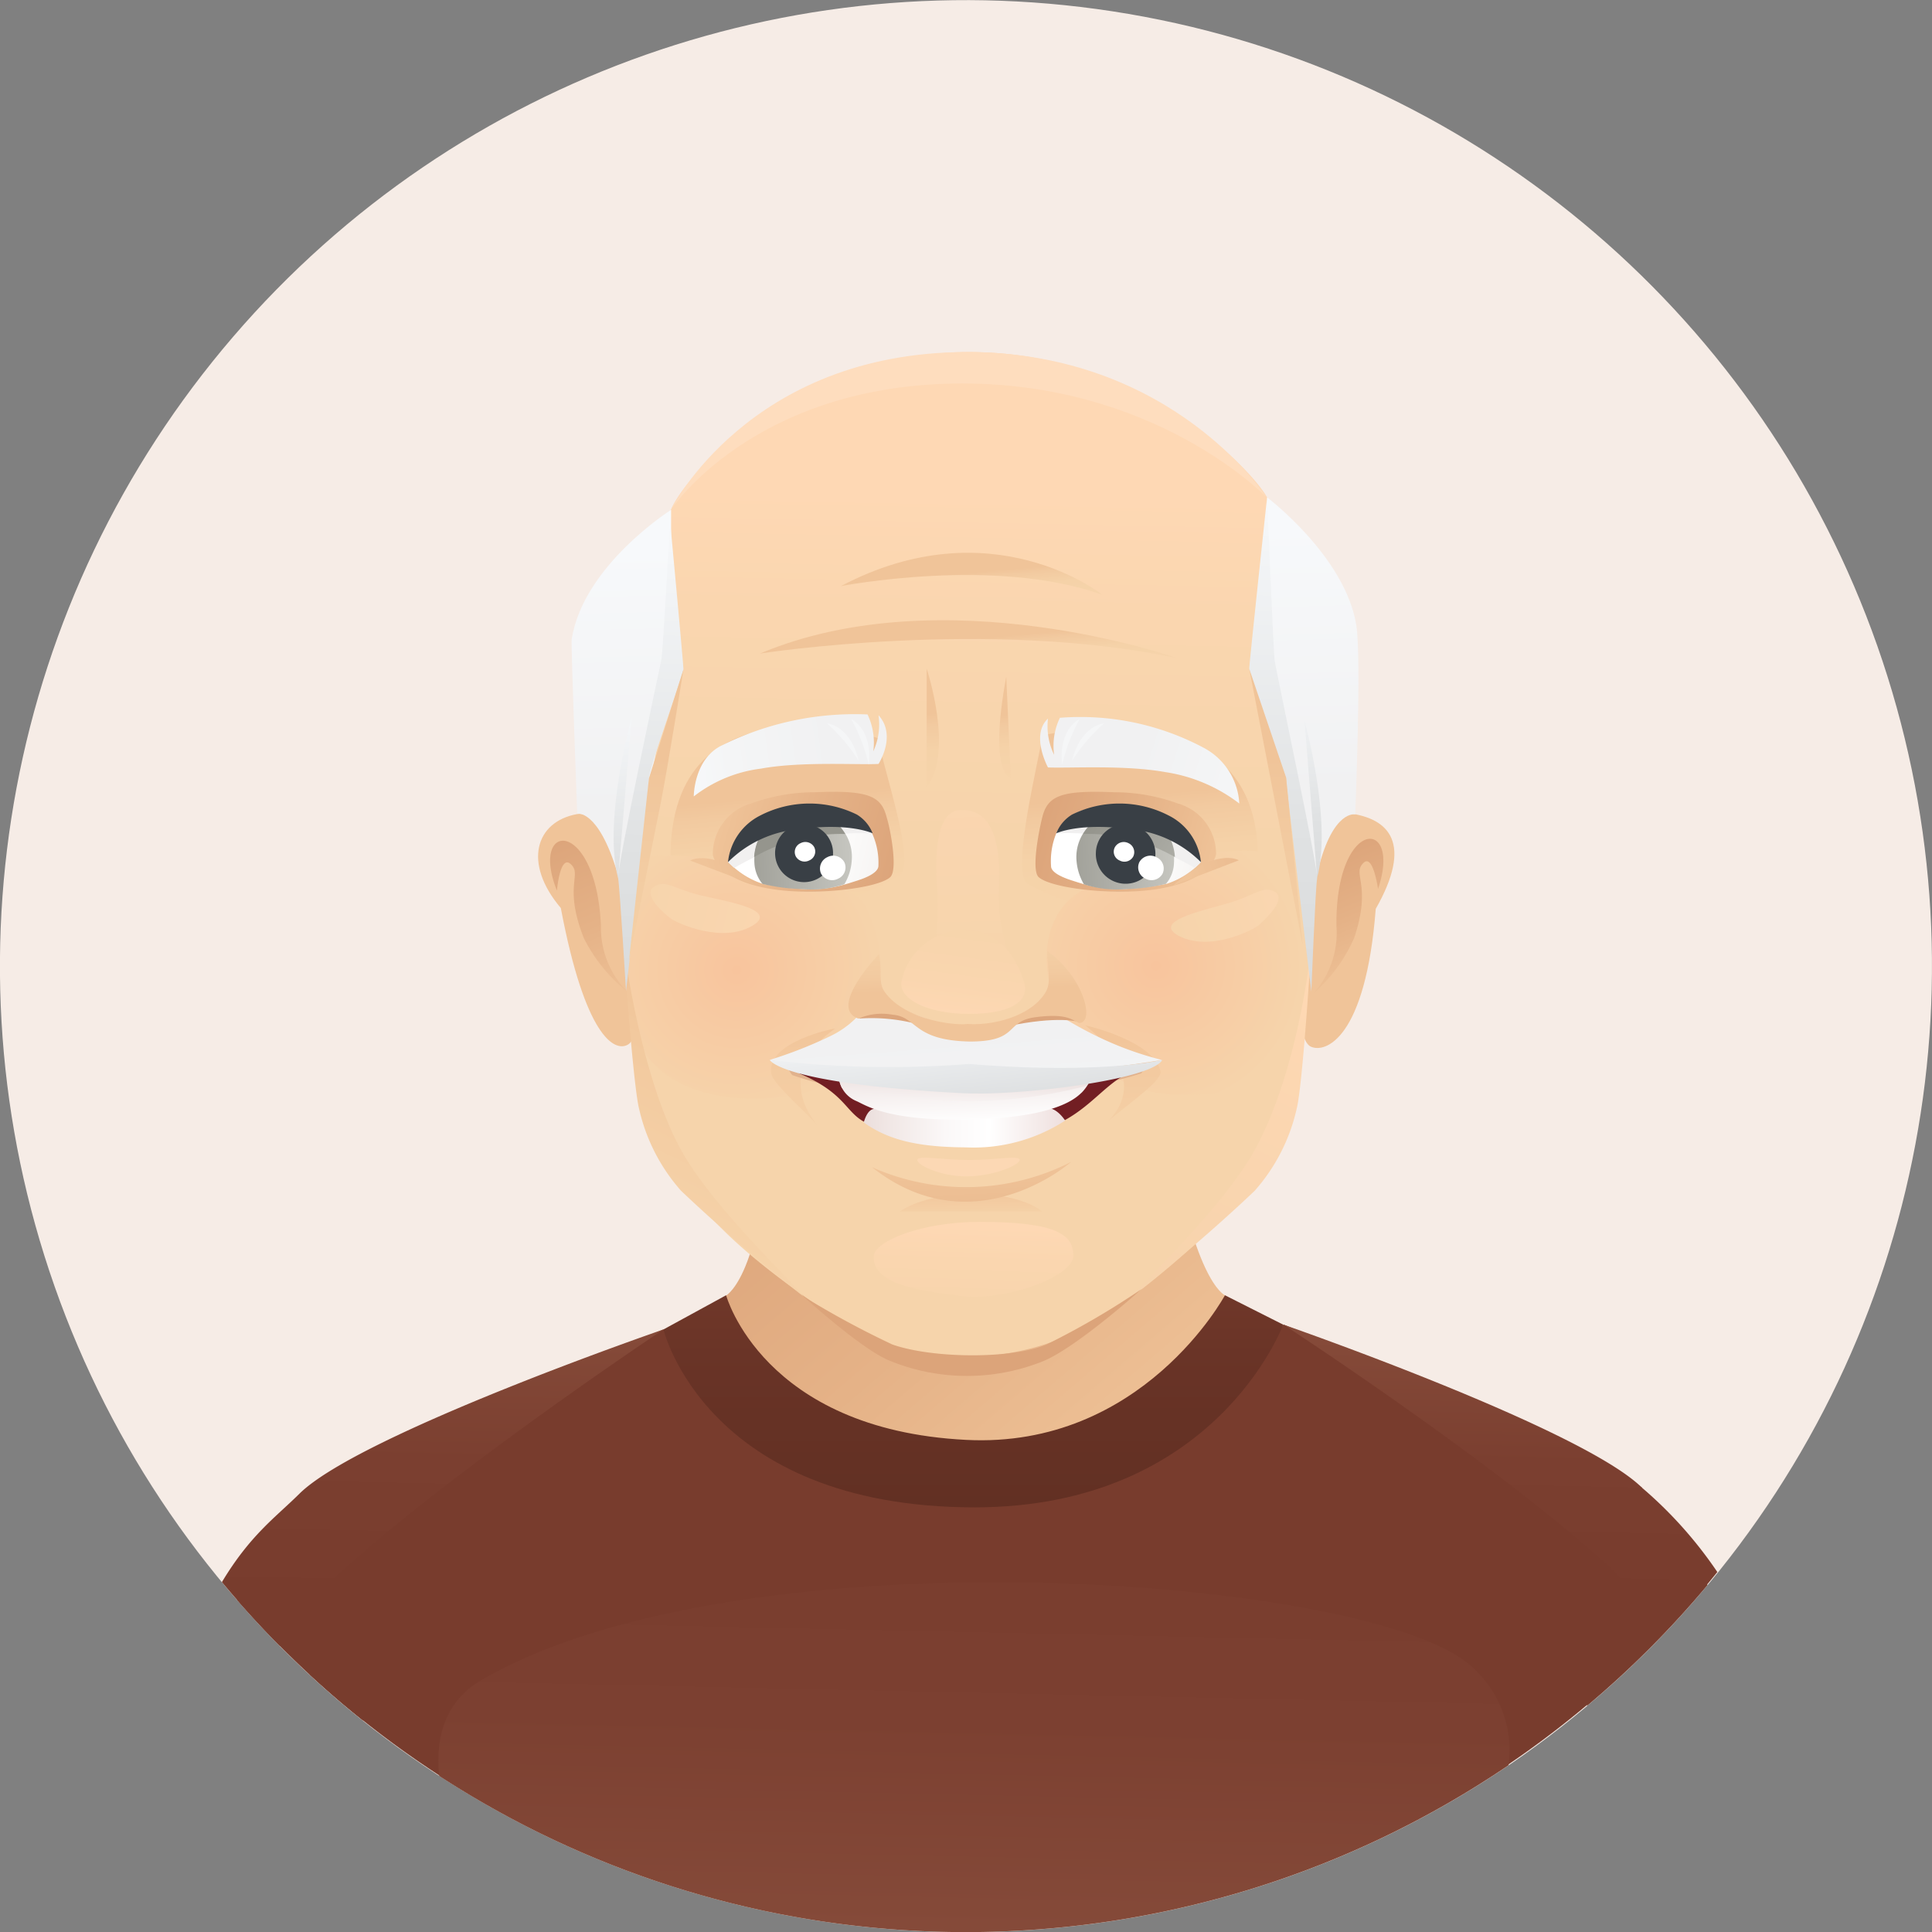 <svg id="Layer_1" data-name="Layer 1" xmlns="http://www.w3.org/2000/svg" xmlns:xlink="http://www.w3.org/1999/xlink" viewBox="0 0 144 144"><rect x="0" y="0" width="144" height="144" fill="#808080" stroke="none"/><defs><style>.cls-1{fill:#f6ece6;}.cls-2{fill:url(#_ÂÁ_Ï_ÌÌ_È_ËÂÌÚ_1204);}.cls-3{fill:url(#_ÂÁ_Ï_ÌÌ_È_ËÂÌÚ_1204-2);}.cls-4{fill:#783c2d;}.cls-5{fill:url(#_ÂÁ_Ï_ÌÌ_È_ËÂÌÚ_996);}.cls-6{fill:url(#linear-gradient);}.cls-7{fill:url(#linear-gradient-2);}.cls-8{fill:url(#linear-gradient-3);}.cls-9{fill:#f0c499;}.cls-10{fill:url(#linear-gradient-4);}.cls-11{fill:url(#linear-gradient-5);}.cls-12{fill:url(#_ÂÁ_Ï_ÌÌ_È_ËÂÌÚ_38);}.cls-13{fill:url(#linear-gradient-6);}.cls-14{fill:url(#linear-gradient-7);}.cls-15{fill:url(#radial-gradient);}.cls-16{fill:url(#radial-gradient-2);}.cls-17{fill:url(#linear-gradient-8);}.cls-18{fill:url(#linear-gradient-9);}.cls-19{fill:url(#linear-gradient-10);}.cls-20{fill:url(#linear-gradient-11);}.cls-21{fill:#e1b28d;}.cls-22{fill:#721e23;}.cls-23{fill:#fcd8b4;}.cls-24{fill:url(#linear-gradient-12);}.cls-25{fill:url(#_ÂÁ_Ï_ÌÌ_È_ËÂÌÚ_1204-3);}.cls-26{fill:url(#linear-gradient-13);}.cls-27{fill:url(#linear-gradient-14);}.cls-28{fill:url(#_ÂÁ_Ï_ÌÌ_È_ËÂÌÚ_1204-4);}.cls-29{fill:url(#_ÂÁ_Ï_ÌÌ_È_ËÂÌÚ_1025);}.cls-30{fill:url(#linear-gradient-15);}.cls-31{fill:#f1f0f0;}.cls-32{fill:url(#_ÂÁ_Ï_ÌÌ_È_ËÂÌÚ_1024);}.cls-33{fill:url(#_ÂÁ_Ï_ÌÌ_È_ËÂÌÚ_1024-2);}.cls-34{fill:#393f45;}.cls-35{fill:#fff;}.cls-36{fill:url(#_ÂÁ_Ï_ÌÌ_È_ËÂÌÚ_1204-5);}.cls-37{fill:url(#_ÂÁ_Ï_ÌÌ_È_ËÂÌÚ_1204-6);}.cls-38{fill:url(#linear-gradient-16);}.cls-39{fill:url(#_ÂÁ_Ï_ÌÌ_È_ËÂÌÚ_1024-3);}.cls-40{fill:url(#linear-gradient-17);}.cls-41{fill:url(#_ÂÁ_Ï_ÌÌ_È_ËÂÌÚ_1204-7);}.cls-42{fill:url(#linear-gradient-18);}.cls-43{fill:url(#linear-gradient-19);}.cls-44{fill:url(#_ÂÁ_Ï_ÌÌ_È_ËÂÌÚ_2081);}.cls-45{fill:url(#_ÂÁ_Ï_ÌÌ_È_ËÂÌÚ_4011);}.cls-46{fill:url(#_ÂÁ_Ï_ÌÌ_È_ËÂÌÚ_4011-2);}.cls-47{fill:url(#_ÂÁ_Ï_ÌÌ_È_ËÂÌÚ_4011-3);}.cls-48{fill:url(#linear-gradient-20);}.cls-49{fill:#dca57c;}.cls-50{fill:url(#linear-gradient-21);}.cls-51{fill:url(#linear-gradient-22);}.cls-52{fill:url(#_ÂÁ_Ï_ÌÌ_È_ËÂÌÚ_2132);}.cls-53{fill:url(#_ÂÁ_Ï_ÌÌ_È_ËÂÌÚ_4016);}.cls-54{fill:url(#_ÂÁ_Ï_ÌÌ_È_ËÂÌÚ_4015);}.cls-55{fill:url(#linear-gradient-23);}.cls-56{fill:url(#linear-gradient-24);}.cls-57{fill:url(#linear-gradient-25);}.cls-58{fill:url(#linear-gradient-26);}.cls-59{fill:#f5f6f7;}.cls-60{fill:url(#_ÂÁ_Ï_ÌÌ_È_ËÂÌÚ_62);}.cls-61{fill:url(#_ÂÁ_Ï_ÌÌ_È_ËÂÌÚ_62-2);}.cls-62{fill:url(#_ÂÁ_Ï_ÌÌ_È_ËÂÌÚ_62-3);}.cls-63{fill:url(#_ÂÁ_Ï_ÌÌ_È_ËÂÌÚ_62-4);}.cls-64{fill:url(#linear-gradient-27);}.cls-65{fill:url(#linear-gradient-28);}.cls-66{fill:url(#_ÂÁ_Ï_ÌÌ_È_ËÂÌÚ_986);}.cls-67{fill:url(#_ÂÁ_Ï_ÌÌ_È_ËÂÌÚ_1204-8);}.cls-68{fill:url(#linear-gradient-29);}</style><linearGradient id="_ÂÁ_Ï_ÌÌ_È_ËÂÌÚ_1204" x1="75.84" y1="100.28" x2="79.91" y2="115.48" gradientUnits="userSpaceOnUse"><stop offset="0" stop-color="#dca47a"/><stop offset="0.5" stop-color="#e5b287"/><stop offset="1" stop-color="#f0c499"/></linearGradient><linearGradient id="_ÂÁ_Ï_ÌÌ_È_ËÂÌÚ_1204-2" x1="60.1" y1="80.25" x2="86.05" y2="110.5" xlink:href="#_ÂÁ_Ï_ÌÌ_È_ËÂÌÚ_1204"/><linearGradient id="_ÂÁ_Ï_ÌÌ_È_ËÂÌÚ_996" x1="73.03" y1="110.4" x2="72.31" y2="143.76" gradientUnits="userSpaceOnUse"><stop offset="0" stop-color="#783c2d"/><stop offset="0.54" stop-color="#7c4031"/><stop offset="1" stop-color="#854a39"/></linearGradient><linearGradient id="linear-gradient" x1="72.56" y1="90.06" x2="72.56" y2="112.31" gradientUnits="userSpaceOnUse"><stop offset="0" stop-color="#783c2d"/><stop offset="0.56" stop-color="#683326"/><stop offset="1" stop-color="#623023"/></linearGradient><linearGradient id="linear-gradient-2" x1="111.61" y1="119.14" x2="112" y2="100.28" gradientUnits="userSpaceOnUse"><stop offset="0" stop-color="#783c2d"/><stop offset="0.54" stop-color="#7b3f30"/><stop offset="0.97" stop-color="#844938"/><stop offset="1" stop-color="#854a39"/></linearGradient><linearGradient id="linear-gradient-3" x1="32.77" y1="119.61" x2="33.18" y2="99.53" xlink:href="#linear-gradient-2"/><linearGradient id="linear-gradient-4" x1="41.4" y1="62.28" x2="46.91" y2="75.65" xlink:href="#_ÂÁ_Ï_ÌÌ_È_ËÂÌÚ_1204"/><linearGradient id="linear-gradient-5" x1="98.4" y1="63.61" x2="102.47" y2="73.48" xlink:href="#_ÂÁ_Ï_ÌÌ_È_ËÂÌÚ_1204"/><linearGradient id="_ÂÁ_Ï_ÌÌ_È_ËÂÌÚ_38" x1="72.64" y1="36.75" x2="72.14" y2="63.52" gradientUnits="userSpaceOnUse"><stop offset="0" stop-color="#fed8b4"/><stop offset="0.33" stop-color="#fad6af"/><stop offset="1" stop-color="#f6d4ab"/></linearGradient><linearGradient id="linear-gradient-6" x1="85.32" y1="68.06" x2="84.57" y2="59.26" gradientUnits="userSpaceOnUse"><stop offset="0" stop-color="#f6d4ab"/><stop offset="0.52" stop-color="#f5d2a8"/><stop offset="0.85" stop-color="#f2caa0"/><stop offset="1" stop-color="#f0c499"/></linearGradient><linearGradient id="linear-gradient-7" x1="59.01" y1="68.01" x2="58.27" y2="59.35" xlink:href="#linear-gradient-6"/><radialGradient id="radial-gradient" cx="91.51" cy="123.18" r="20.07" gradientTransform="translate(35.83 5.47) scale(0.55 0.54)" gradientUnits="userSpaceOnUse"><stop offset="0" stop-color="#f8c49d"/><stop offset="1" stop-color="#f6d4ab"/></radialGradient><radialGradient id="radial-gradient-2" cx="34.69" cy="123.79" r="20.21" xlink:href="#radial-gradient"/><linearGradient id="linear-gradient-8" x1="83.99" y1="95.7" x2="83.69" y2="77.54" gradientUnits="userSpaceOnUse"><stop offset="0" stop-color="#f6d4ab"/><stop offset="0.53" stop-color="#f5d2a8"/><stop offset="0.87" stop-color="#f3caa0"/><stop offset="1" stop-color="#f2c59a"/></linearGradient><linearGradient id="linear-gradient-9" x1="72.41" y1="92.59" x2="72.35" y2="88.88" xlink:href="#linear-gradient-8"/><linearGradient id="linear-gradient-10" x1="60.14" y1="95.4" x2="59.83" y2="76.82" xlink:href="#linear-gradient-8"/><linearGradient id="linear-gradient-11" x1="95.23" y1="67.3" x2="87.42" y2="69.99" gradientUnits="userSpaceOnUse"><stop offset="0" stop-color="#fad6b0"/><stop offset="1" stop-color="#f6d4ab"/></linearGradient><linearGradient id="linear-gradient-12" x1="63.46" y1="83.83" x2="81.48" y2="84.14" gradientUnits="userSpaceOnUse"><stop offset="0" stop-color="#e8d9d7"/><stop offset="0.14" stop-color="#f0e6e4"/><stop offset="0.39" stop-color="#fbf8f8"/><stop offset="0.57" stop-color="#fff"/><stop offset="1" stop-color="#e8d3d1"/></linearGradient><linearGradient id="_ÂÁ_Ï_ÌÌ_È_ËÂÌÚ_1204-3" x1="72.92" y1="100.7" x2="72.44" y2="86.89" xlink:href="#_ÂÁ_Ï_ÌÌ_È_ËÂÌÚ_1204"/><linearGradient id="linear-gradient-13" x1="71.82" y1="77.09" x2="72.1" y2="83.76" gradientUnits="userSpaceOnUse"><stop offset="0" stop-color="#e8d9d7"/><stop offset="0.4" stop-color="#efe5e4"/><stop offset="1" stop-color="#fff"/></linearGradient><linearGradient id="linear-gradient-14" x1="71.99" y1="79.17" x2="71.88" y2="83.28" xlink:href="#linear-gradient-13"/><linearGradient id="_ÂÁ_Ï_ÌÌ_È_ËÂÌÚ_1204-4" x1="72.54" y1="103.36" x2="72.07" y2="74.74" xlink:href="#_ÂÁ_Ï_ÌÌ_È_ËÂÌÚ_1204"/><linearGradient id="_ÂÁ_Ï_ÌÌ_È_ËÂÌÚ_1025" x1="53.58" y1="60.71" x2="67.2" y2="64.54" gradientUnits="userSpaceOnUse"><stop offset="0" stop-color="#f0c499"/><stop offset="0.5" stop-color="#e5b287"/><stop offset="1" stop-color="#dca47a"/></linearGradient><linearGradient id="linear-gradient-15" x1="65.4" y1="64.46" x2="56.39" y2="62.29" gradientUnits="userSpaceOnUse"><stop offset="0" stop-color="#f7f5f4"/><stop offset="0.39" stop-color="#fdfdfc"/><stop offset="1" stop-color="#fff"/></linearGradient><linearGradient id="_ÂÁ_Ï_ÌÌ_È_ËÂÌÚ_1024" x1="63.53" y1="63.32" x2="53.49" y2="63.72" gradientUnits="userSpaceOnUse"><stop offset="0" stop-color="#c6c6c0"/><stop offset="1" stop-color="#95958d"/></linearGradient><linearGradient id="_ÂÁ_Ï_ÌÌ_È_ËÂÌÚ_1024-2" x1="62.56" y1="73.09" x2="59.8" y2="63.62" xlink:href="#_ÂÁ_Ï_ÌÌ_È_ËÂÌÚ_1024"/><linearGradient id="_ÂÁ_Ï_ÌÌ_È_ËÂÌÚ_1204-5" x1="67.04" y1="61.04" x2="52.88" y2="65.38" xlink:href="#_ÂÁ_Ï_ÌÌ_È_ËÂÌÚ_1204"/><linearGradient id="_ÂÁ_Ï_ÌÌ_È_ËÂÌÚ_1204-6" x1="77.41" y1="61.24" x2="90.79" y2="65.01" xlink:href="#_ÂÁ_Ï_ÌÌ_È_ËÂÌÚ_1204"/><linearGradient id="linear-gradient-16" x1="89.37" y1="64.58" x2="80.26" y2="62.38" xlink:href="#linear-gradient-15"/><linearGradient id="_ÂÁ_Ï_ÌÌ_È_ËÂÌÚ_1024-3" x1="87.58" y1="63.29" x2="77.54" y2="63.7" xlink:href="#_ÂÁ_Ï_ÌÌ_È_ËÂÌÚ_1024"/><linearGradient id="linear-gradient-17" x1="81.76" y1="60.76" x2="94.6" y2="67.3" gradientUnits="userSpaceOnUse"><stop offset="0" stop-color="#95958d"/><stop offset="1" stop-color="#c6c6c0"/></linearGradient><linearGradient id="_ÂÁ_Ï_ÌÌ_È_ËÂÌÚ_1204-7" x1="106.49" y1="59.69" x2="88.54" y2="65.19" xlink:href="#_ÂÁ_Ï_ÌÌ_È_ËÂÌÚ_1204"/><linearGradient id="linear-gradient-18" x1="57" y1="69.1" x2="45.42" y2="66.27" xlink:href="#linear-gradient-11"/><linearGradient id="linear-gradient-19" x1="85.58" y1="100.24" x2="98.04" y2="74.61" gradientUnits="userSpaceOnUse"><stop offset="0" stop-color="#f5d2ab"/><stop offset="1" stop-color="#fed8b3"/></linearGradient><linearGradient id="_ÂÁ_Ï_ÌÌ_È_ËÂÌÚ_2081" x1="48.32" y1="92.93" x2="56.17" y2="76.78" gradientUnits="userSpaceOnUse"><stop offset="0" stop-color="#f6d4ab"/><stop offset="0.76" stop-color="#f2c99e"/><stop offset="1" stop-color="#f0c499"/></linearGradient><linearGradient id="_ÂÁ_Ï_ÌÌ_È_ËÂÌÚ_4011" x1="94.7" y1="59.78" x2="84.73" y2="56.56" gradientUnits="userSpaceOnUse"><stop offset="0" stop-color="#f7f9fb"/><stop offset="0.32" stop-color="#f4f5f6"/><stop offset="1" stop-color="#f1f1f2"/></linearGradient><linearGradient id="_ÂÁ_Ï_ÌÌ_È_ËÂÌÚ_4011-2" x1="50.66" y1="57.2" x2="62.1" y2="55.55" xlink:href="#_ÂÁ_Ï_ÌÌ_È_ËÂÌÚ_4011"/><linearGradient id="_ÂÁ_Ï_ÌÌ_È_ËÂÌÚ_4011-3" x1="72.67" y1="87.84" x2="71.86" y2="77.07" xlink:href="#_ÂÁ_Ï_ÌÌ_È_ËÂÌÚ_4011"/><linearGradient id="linear-gradient-20" x1="71.9" y1="50.81" x2="72.45" y2="73.88" gradientUnits="userSpaceOnUse"><stop offset="0" stop-color="#fed8b4"/><stop offset="0.25" stop-color="#fbd6b1"/><stop offset="1" stop-color="#f6d4ab"/></linearGradient><linearGradient id="linear-gradient-21" x1="71.83" y1="65.92" x2="72.06" y2="73.78" xlink:href="#linear-gradient-6"/><linearGradient id="linear-gradient-22" x1="71.44" y1="76.02" x2="72.52" y2="68.03" xlink:href="#_ÂÁ_Ï_ÌÌ_È_ËÂÌÚ_38"/><linearGradient id="_ÂÁ_Ï_ÌÌ_È_ËÂÌÚ_2132" x1="71.47" y1="73.71" x2="72.66" y2="85.5" gradientUnits="userSpaceOnUse"><stop offset="0" stop-color="#f7f9fb"/><stop offset="0.33" stop-color="#eef0f2"/><stop offset="0.86" stop-color="#d7d9da"/><stop offset="1" stop-color="#cfd1d2"/></linearGradient><linearGradient id="_ÂÁ_Ï_ÌÌ_È_ËÂÌÚ_4016" x1="97.63" y1="38.97" x2="98.22" y2="58.84" gradientUnits="userSpaceOnUse"><stop offset="0" stop-color="#f7f9fb"/><stop offset="1" stop-color="#f1f1f2"/></linearGradient><linearGradient id="_ÂÁ_Ï_ÌÌ_È_ËÂÌÚ_4015" x1="46.24" y1="40.78" x2="46.68" y2="60.35" xlink:href="#_ÂÁ_Ï_ÌÌ_È_ËÂÌÚ_4016"/><linearGradient id="linear-gradient-23" x1="72.35" y1="50.53" x2="72.1" y2="47.63" xlink:href="#linear-gradient-6"/><linearGradient id="linear-gradient-24" x1="72.52" y1="45.29" x2="72.3" y2="42.67" xlink:href="#linear-gradient-6"/><linearGradient id="linear-gradient-25" x1="75.21" y1="58.22" x2="74.79" y2="53.34" xlink:href="#linear-gradient-6"/><linearGradient id="linear-gradient-26" x1="69.72" y1="58.92" x2="69.23" y2="53.2" xlink:href="#linear-gradient-6"/><linearGradient id="_ÂÁ_Ï_ÌÌ_È_ËÂÌÚ_62" x1="95.94" y1="36.73" x2="94.99" y2="103.9" gradientUnits="userSpaceOnUse"><stop offset="0" stop-color="#f7f9fb"/><stop offset="0.04" stop-color="#f4f6f8"/><stop offset="0.37" stop-color="#e0e2e3"/><stop offset="0.69" stop-color="#d3d5d6"/><stop offset="1" stop-color="#cfd1d2"/></linearGradient><linearGradient id="_ÂÁ_Ï_ÌÌ_È_ËÂÌÚ_62-2" x1="48.77" y1="38.95" x2="47.85" y2="103.21" xlink:href="#_ÂÁ_Ï_ÌÌ_È_ËÂÌÚ_62"/><linearGradient id="_ÂÁ_Ï_ÌÌ_È_ËÂÌÚ_62-3" x1="97.38" y1="49.9" x2="99.25" y2="79.54" xlink:href="#_ÂÁ_Ï_ÌÌ_È_ËÂÌÚ_62"/><linearGradient id="_ÂÁ_Ï_ÌÌ_È_ËÂÌÚ_62-4" x1="46.04" y1="52.87" x2="47.95" y2="83.07" xlink:href="#_ÂÁ_Ï_ÌÌ_È_ËÂÌÚ_62"/><linearGradient id="linear-gradient-27" x1="48.8" y1="93.18" x2="48.92" y2="56.42" xlink:href="#linear-gradient-6"/><linearGradient id="linear-gradient-28" x1="94.99" y1="97.23" x2="95.12" y2="56.43" xlink:href="#linear-gradient-6"/><linearGradient id="_ÂÁ_Ï_ÌÌ_È_ËÂÌÚ_986" x1="72.38" y1="99.35" x2="72.6" y2="91.39" gradientUnits="userSpaceOnUse"><stop offset="0" stop-color="#f6d4ab"/><stop offset="0.67" stop-color="#fad6af"/><stop offset="1" stop-color="#fed8b4"/></linearGradient><linearGradient id="_ÂÁ_Ï_ÌÌ_È_ËÂÌÚ_1204-8" x1="72.99" y1="103.42" x2="73.29" y2="107.49" xlink:href="#_ÂÁ_Ï_ÌÌ_È_ËÂÌÚ_1204"/><linearGradient id="linear-gradient-29" x1="71.63" y1="52.53" x2="72.22" y2="37.2" gradientUnits="userSpaceOnUse"><stop offset="0" stop-color="#f6d9b7"/><stop offset="1" stop-color="#feddbe"/></linearGradient></defs><circle class="cls-1" cx="72" cy="72" r="72" transform="translate(-19.8 27.95) rotate(-19.36)"/><path class="cls-2" d="M86.06,78.65s-10.59,5.61-27.65-.4A113.63,113.63,0,0,1,57.64,92a17.87,17.87,0,0,0,15.68,9.68c6.2,0,13.71-7.89,14.67-10.07C88,91.64,86,81.1,86.06,78.65Z"/><path class="cls-3" d="M87,83.05S68.51,81.38,57.32,81c0,13.83-3.2,15.56-3.2,15.56s2.64,18.08,19.33,17.14S91.3,96.54,91.3,96.54,88.8,95.55,87,83.05Z"/><path class="cls-4" d="M120.85,124.88c.81-7.76,1.54-14,1.54-14-3.74-2.62-26.73-12.16-26.73-12.16s-7.89,9.91-23.31,9.91-22.9-9.55-22.9-9.55c-14.51,6.74-26.1,12.24-26.1,12.24-.62,2.36-.58,7.83-.26,13.5a72,72,0,0,0,97.76,0Z"/><path class="cls-5" d="M109,123.67c-9.1-6.35-54.39-9.44-73.19,1.6-2.5,1.48-3.4,4.07-3.07,7.1a72,72,0,0,0,79.7-.8A8.34,8.34,0,0,0,109,123.67Z"/><path class="cls-4" d="M22.86,113.12c-1.85,1.08-3.53,3.16-5.19,6.13a72.08,72.08,0,0,0,9.4,9C26.05,119.23,24.6,112.11,22.86,113.12Z"/><path class="cls-4" d="M127.27,118.14c-1.57-2.8-3.15-4.79-4.88-5.79s-3.11,5.91-4.11,14.8A72.19,72.19,0,0,0,127.27,118.14Z"/><path class="cls-6" d="M72,107.32c-15.16-.77-17.88-10.78-17.88-10.78l-4.67,2.55s3.16,13.25,23.19,13.26c18,0,23-13.62,23-13.62L91.3,96.54S85.15,108,72,107.32Z"/><path class="cls-7" d="M122.39,110.89c-4.49-4.44-26.73-12.16-26.73-12.16s15.79,10.29,24.24,18a28.23,28.23,0,0,1,4.1,5q2.1-2.19,4-4.56A31.27,31.27,0,0,0,122.39,110.89Z"/><path class="cls-8" d="M25.22,117.34c8.45-7.74,24.23-18.25,24.23-18.25s-22.64,7.8-27.13,12.24c-1.81,1.79-3.67,3.08-5.78,6.59q2.07,2.49,4.33,4.77A30,30,0,0,1,25.22,117.34Z"/><path class="cls-9" d="M43,60.68c-3.07.56-4.05,3.63-1.2,7,1.81,9.58,4,10.76,5,10.18C48.79,76.82,46.74,60,43,60.68Z"/><path class="cls-10" d="M44.79,69c-.36-8.08-5.37-7.84-3.28-2.62,0,0,.22-2.65,1-2,.94.81-.55,1.58,1,5.53a11.89,11.89,0,0,0,3.24,4A6.78,6.78,0,0,1,44.79,69Z"/><path class="cls-9" d="M100.5,60.61C96.75,60.1,95.68,77,97.68,78c1.1.54,4.11-.59,4.86-10.26C105.3,62.89,103.6,61,100.5,60.61Z"/><path class="cls-11" d="M99.61,69a6.75,6.75,0,0,1-1.67,5,11.7,11.7,0,0,0,3-4.11c1.33-4-.2-4.73.69-5.58.72-.69,1.08,1.95,1.08,1.95C104.53,60.9,99.53,60.87,99.61,69Z"/><path class="cls-12" d="M94.44,37.07c-1.26-2.23-9.58-10.9-22.36-10.83C60.69,26.31,51.62,34.35,50,38c-3.77,8.27-3.84,15.52-3.51,26.15C46.87,77,47.27,81.89,50,86.69c3.17,5.65,9.21,9.38,14.53,13.14,1.38,1,10,3,17.17-1.37,3.83-2.3,10.3-7.92,12.8-11.77s3-13.14,3.09-14.83a106.63,106.63,0,0,0,.53-11.72C98,42.17,95.94,39.73,94.44,37.07Z"/><path class="cls-13" d="M77.7,54.81c-.34,2.2-2.4,10.31-1.09,11.07,8.18,4.76,17.12-1.26,17.12-1.26C94.38,50.92,77.7,54.81,77.7,54.81Z"/><path class="cls-14" d="M50,64.81s8.69,5.73,17.05.42c1.28-.81-1.25-8-1.6-10.21C65.44,55,49.29,49.91,50,64.81Z"/><path class="cls-15" d="M87,81.54c4.5.3,9.73-.2,10.68-9.44.53-5.26-.23-8.07-2.46-8.49-4.73-.87-11.51,1.18-14.34,2.63C74.86,69.32,79,81,87,81.54Z"/><path class="cls-16" d="M62,65.8c-1.29-.47-11.1-2.68-14-1.83-1.66.48-1.54,4.55-1.26,8.07a27.55,27.55,0,0,0,.64,5.09c1.89,5.21,9.52,5.44,13.67,4C68.13,78.64,68.54,68.16,62,65.8Z"/><path class="cls-17" d="M80.89,76.42c4.47,3.61,2.66,6.2,1.73,7.11,1.72-1.43,4-3,3.88-3.67C86,77.56,80.89,76.42,80.89,76.42Z"/><path class="cls-18" d="M67.08,90.3H77.67S76.32,89,72.51,89,67.08,90.3,67.08,90.3Z"/><path class="cls-19" d="M57.48,80c.1.71,2.1,2.45,3.4,3.8,0,0-3.49-3.75,1.37-7.14C62.25,76.64,57.14,77.61,57.48,80Z"/><path class="cls-20" d="M95,66.46c-.81-.45-1.42.2-3.1.75s-6.19,1.38-4.06,2.53c2.35,1.26,5.64-.47,6-.8S96,67,95,66.46Z"/><path class="cls-21" d="M82.22,80.75A25.56,25.56,0,0,0,85.06,80a2.41,2.41,0,0,0,.44-.84l-1.66.5Z"/><path class="cls-21" d="M58.61,79.3a2.39,2.39,0,0,0,.44.83,23.77,23.77,0,0,0,2.84.79l-1.62-1.13Z"/><path class="cls-22" d="M59.23,79.62c.14.14.24.34.42.42C63,81.49,63,82.87,64.44,83.63a16.12,16.12,0,0,0,14.89-.12c2.27-1.24,3.34-3.07,5.29-3.74a.66.66,0,0,0,.44-.42A55.23,55.23,0,0,1,59.23,79.62Z"/><path class="cls-23" d="M72.27,86.46c-2,0-3.9-.38-3.9,0s1.71,1.22,3.67,1.22S76,86.84,76,86.46,74.24,86.46,72.27,86.46Z"/><path class="cls-24" d="M77.94,82.61a33.71,33.71,0,0,1-6.15.76,38.26,38.26,0,0,1-6.53-.71c-.61-.11-.88,1-.88,1,1.85,1.33,4.08,1.84,7.64,1.86a12.54,12.54,0,0,0,7.37-2S78.72,82.45,77.94,82.61Z"/><path class="cls-25" d="M65,87c7.58,6,14.84-.4,14.84-.4A17.27,17.27,0,0,1,65,87Z"/><path class="cls-26" d="M62.52,80.3a2.13,2.13,0,0,0,1.32,1.77c.73.32,2.38,1.55,8.79,1.36s7.67-1.72,8-2a3.35,3.35,0,0,0,.79-1.33A58.71,58.71,0,0,1,62.52,80.3Z"/><path class="cls-27" d="M62.5,80.19a2.32,2.32,0,0,0,.25.89c.18.27,5.29,1,9.16,1A35.57,35.57,0,0,0,81,80.93a2.89,2.89,0,0,0,.43-1S77.08,81.43,62.5,80.19Z"/><path class="cls-28" d="M58.44,79.23s.93.53.79.39a55.23,55.23,0,0,0,25.83-.27l.79-.39C77.94,80.26,58.44,79.23,58.44,79.23Z"/><path class="cls-29" d="M60.72,59.05a13.87,13.87,0,0,0-4.75.84,3.92,3.92,0,0,0-2.84,3.76c0,.45.79,2.13,4.7,2.66,3.16.43,7.62-.12,8.52-.93.6-.54,0-3.68-.28-4.52C65.66,59.28,64.61,58.89,60.72,59.05Z"/><path class="cls-30" d="M62.3,60.26c-6.31-.75-5.48,1.07-8,4a6.1,6.1,0,0,0,2.57,1.62c4.05.76,5.39.28,7.07-.26.8-.26,1.5-.62,1.53-1.06A5.27,5.27,0,0,0,65,62.11,3.2,3.2,0,0,0,62.3,60.26Z"/><path class="cls-31" d="M57.85,60.86c-2.36-.25-3.59,3.4-3.59,3.4s.28.27.47.43A18.73,18.73,0,0,1,65,62.11C62.48,60.48,59.7,61.07,57.85,60.86Z"/><path class="cls-32" d="M59.74,60.62a3.48,3.48,0,0,0-3.51,3.72,2.63,2.63,0,0,0,.6,1.54,14.31,14.31,0,0,0,3,.39,7.82,7.82,0,0,0,3.1-.36,3.93,3.93,0,0,0,.55-1.73A3.28,3.28,0,0,0,59.74,60.62Z"/><path class="cls-33" d="M59.59,60.36a3.75,3.75,0,0,0-3.38,3.52A13,13,0,0,1,63,62.16,3.65,3.65,0,0,0,59.59,60.36Z"/><path class="cls-34" d="M59.85,61.43a2.16,2.16,0,1,0,2.24,2.12A2.16,2.16,0,0,0,59.85,61.43Z"/><path class="cls-34" d="M63.86,60.71a8,8,0,0,0-7.21.08,4.4,4.4,0,0,0-2.39,3.47,8.49,8.49,0,0,1,5.33-2.46c3.73-.51,5.45.31,5.45.31A2.84,2.84,0,0,0,63.86,60.71Z"/><path class="cls-35" d="M61.66,63.89a.93.93,0,0,0-.46,1.23.94.94,0,0,0,1.27.37.91.91,0,0,0,.46-1.23A.94.94,0,0,0,61.66,63.89Z"/><path class="cls-35" d="M59.68,62.84a.72.72,0,0,0-.36,1,.75.75,0,0,0,1,.29.72.72,0,0,0,.36-1A.76.76,0,0,0,59.68,62.84Z"/><path class="cls-36" d="M51.44,64.14,56.33,66C53.14,63.1,51.44,64.14,51.44,64.14Z"/><path class="cls-37" d="M87.8,59.89a13.84,13.84,0,0,0-4.75-.84c-3.88-.16-4.94.23-5.35,1.81-.22.84-.87,4-.28,4.52.91.81,5.37,1.36,8.53.93,3.91-.53,4.65-2.21,4.69-2.66A3.91,3.91,0,0,0,87.8,59.89Z"/><path class="cls-38" d="M81.47,60.26a3.21,3.21,0,0,0-2.74,1.85,5.42,5.42,0,0,0-.39,2.45c0,.44.73.8,1.54,1.06,1.68.54,3,1,7.06.26a6.1,6.1,0,0,0,2.57-1.62C87,61.33,87.78,59.51,81.47,60.26Z"/><path class="cls-31" d="M85.93,60.86c-1.85.21-4.64-.38-7.2,1.25a18.76,18.76,0,0,1,10.32,2.58l.46-.43S88.28,60.61,85.93,60.86Z"/><path class="cls-39" d="M84,60.62a3.29,3.29,0,0,0-3.76,3.56,4.07,4.07,0,0,0,.55,1.73,7.9,7.9,0,0,0,3.11.36,14.29,14.29,0,0,0,3-.39,2.5,2.5,0,0,0,.6-1.54A3.47,3.47,0,0,0,84,60.62Z"/><path class="cls-40" d="M84.19,60.36a3.67,3.67,0,0,0-3.46,1.8,13.05,13.05,0,0,1,6.84,1.72A3.76,3.76,0,0,0,84.19,60.36Z"/><path class="cls-34" d="M83.93,61.43a2.18,2.18,0,0,0-2.25,2.12,2.22,2.22,0,1,0,2.25-2.12Z"/><path class="cls-34" d="M87.12,60.79a8,8,0,0,0-7.21-.08,2.84,2.84,0,0,0-1.18,1.4s1.72-.82,5.45-.31a8.49,8.49,0,0,1,5.33,2.46A4.37,4.37,0,0,0,87.12,60.79Z"/><path class="cls-35" d="M86.19,63.89a.94.94,0,0,0-1.27.37.92.92,0,0,0,.46,1.23.94.94,0,0,0,1.27-.37A.92.92,0,0,0,86.19,63.89Z"/><path class="cls-35" d="M84.1,62.84a.76.76,0,0,0-1,.3.71.71,0,0,0,.36,1,.75.75,0,0,0,1-.29A.74.74,0,0,0,84.1,62.84Z"/><path class="cls-41" d="M87.45,66l4.89-1.88S90.64,63.1,87.45,66Z"/><path class="cls-42" d="M51.93,66.66c-1.72-.46-2.36-1.09-3.15-.59-1,.6.84,2.12,1.26,2.42s3.79,1.87,6.07.49C58.18,67.73,53.61,67.11,51.93,66.66Z"/><path class="cls-43" d="M84.42,96.61c1.65-1.29,5.68-4.6,9.1-7.86a13.78,13.78,0,0,0,3.12-6.08c.47-1.81,1.1-12.21,1.1-12.21C97.25,75,95.91,81.4,93.52,85.71S85.37,95.36,84.42,96.61Z"/><path class="cls-44" d="M46.38,69.5s.79,11.36,1.26,13.17a13.78,13.78,0,0,0,3.12,6.08c3.42,3.26,7.45,6.57,9.1,7.86-.94-1.25-6.71-6.59-9.1-10.9S46.87,74,46.38,69.5Z"/><path class="cls-45" d="M89.8,55.78A19.56,19.56,0,0,0,79,53.5a4.78,4.78,0,0,0-.43,2.76,4.84,4.84,0,0,1-.46-2.7c-1.32,1.22,0,3.64,0,3.64,1.59.07,5.71-.2,8.76.35a12,12,0,0,1,5.5,2.34A5,5,0,0,0,89.8,55.78Z"/><path class="cls-46" d="M65.09,56a4.85,4.85,0,0,0-.43-2.75,22.25,22.25,0,0,0-10.8,2.28c-2.16,1-2.15,3.83-2.15,3.83a10.21,10.21,0,0,1,5-2.07c3-.55,7.18-.27,8.77-.35,0,0,1.38-2.12,0-3.63A4.82,4.82,0,0,1,65.09,56Z"/><path class="cls-47" d="M79,75.7,78,75.1l-5.57,2.08-5.43-2s-2.8.27-2.86.34a7,7,0,0,1-2.24,1.7A32.56,32.56,0,0,1,57.37,79c6.67,1.42,15,.66,15,.66h.22a55,55,0,0,0,14-.66A24.94,24.94,0,0,1,83,77.8,28.27,28.27,0,0,1,79,75.7Z"/><path class="cls-48" d="M74.45,66.12c.26-5.07-1.53-5.8-2.86-5.75s-2,1.8-1.75,5.66-.5,5.33-.32,7.13c.08.82.46,1.36,2.57,1.38,2.31,0,3.12-.53,3.22-1.29C75.58,71.15,74.27,69.77,74.45,66.12Z"/><path class="cls-49" d="M75,76.51c3.9-.84,5.44-.34,5.44-.34C78.2,74.44,75,76.51,75,76.51Z"/><path class="cls-49" d="M64,75.92a13.36,13.36,0,0,1,5.09.62S66.07,74.58,64,75.92Z"/><path class="cls-50" d="M78.06,70.89c0,1.39.34,2.31-.15,3.1-1.08,1.76-3.89,2.46-5.77,2.33-1.43.14-4.77-.47-6.15-2.32-.57-.75-.21-1.42-.47-2.89,0,0-3.86,4-1.54,4.81a4.4,4.4,0,0,1,2.54-.29c1.87.15,1.48,1.92,5.77,2,3.74,0,2.55-1.52,4.93-1.82s2.68.24,3.22.44C81.63,76.21,80.77,72.8,78.06,70.89Z"/><path class="cls-51" d="M67.19,73.18c-.21,1.14,1.64,2.37,5,2.39,3.65,0,4.47-1.23,4.16-2.28C74.52,67.08,68,68.93,67.19,73.18Z"/><path class="cls-52" d="M72.21,79.3A75.22,75.22,0,0,1,57.37,79s.79,1.78,14.41,2.48c4.2.22,14.07-1,14.85-2.48C86.63,79,82.16,80.11,72.21,79.3Z"/><path class="cls-53" d="M94.44,37.07l.13,12.13,3.55,16c-.21,1.43-.24,1.8,0,.24,0-.23.08-.44.13-.65,1.12-4.46,2.76-4.09,2.76-4.09s.48-11.7.08-14.1C100.27,41.47,94.44,37.07,94.44,37.07Z"/><path class="cls-54" d="M42.61,47.65c-.06.43.41,13,.41,13S44.57,60.29,46,65c.36,1.52.61,2.49.61,2.49l3.41-17V38S43.48,42.13,42.61,47.65Z"/><path class="cls-55" d="M56.65,48.71s17-2.65,31.11.35C87.76,49.06,70.4,42.93,56.65,48.71Z"/><path class="cls-56" d="M62.67,43.69s11.4-2.24,19.49.64C82.16,44.33,73.93,37.74,62.67,43.69Z"/><path class="cls-57" d="M75.34,58,75,50.43C73.65,57.76,75.34,58,75.34,58Z"/><path class="cls-58" d="M69.07,58.68c2.06-2.65,0-8.84,0-8.84Z"/><path class="cls-59" d="M79.17,57a13.08,13.08,0,0,1,1.3-3.41C78.78,54.56,79.17,57,79.17,57Z"/><path class="cls-59" d="M79.91,56.7a13.19,13.19,0,0,1,2.38-2.79C80.37,54.26,79.91,56.7,79.91,56.7Z"/><path class="cls-59" d="M63.45,53.6A13.08,13.08,0,0,1,64.75,57S65.14,54.56,63.45,53.6Z"/><path class="cls-59" d="M61.63,53.91A13.19,13.19,0,0,1,64,56.7S63.55,54.26,61.63,53.91Z"/><path class="cls-60" d="M94.44,37.07s-1.33,12.4-1.33,12.77S95.86,58,95.86,58c0,.61,1.88,15.9,1.88,15.9s.31-7.8.43-8.41S95.09,49.92,95,49.19,94.44,37.07,94.44,37.07Z"/><path class="cls-61" d="M49.29,49.19c-.15.73-3.34,15.64-3.22,16.26s.59,8.41.59,8.41S48.42,58.57,48.37,58s2.57-7.74,2.57-8.12-1-11.09-1-11.09S49.43,48.47,49.29,49.19Z"/><path class="cls-62" d="M98.17,65.43c1.14-4.24-.94-11.71-.94-11.71Z"/><path class="cls-63" d="M46.07,65.45l1-11.94S44.93,61.2,46.07,65.45Z"/><path class="cls-64" d="M46.87,71.68s1.63-8.09,2.37-11.79c.56-2.83,1.7-10,1.7-10L48.37,58Z"/><polygon class="cls-65" points="93.11 49.84 97.1 70.46 95.86 57.96 93.11 49.84"/><path class="cls-66" d="M73,91.07c-4.3,0-7.79,1.44-7.87,2.53-.16,2.08,3.25,2.6,6.54,3S80,95.14,80,93.6,78.85,91.07,73,91.07Z"/><path class="cls-67" d="M66.51,100.21a66.53,66.53,0,0,1-6.65-3.6s4.38,4,6.48,4.82a15.2,15.2,0,0,0,11.47,0c2.53-1.08,7.29-5.36,7.29-5.36A59,59,0,0,1,78,100.21C75.45,101.3,69.53,101.27,66.51,100.21Z"/><path class="cls-68" d="M72.08,26.24C55.8,26.24,50,38,50,38S56,28.88,71,28.59s23.4,8.48,23.4,8.48S87.47,26.24,72.08,26.24Z"/></svg>